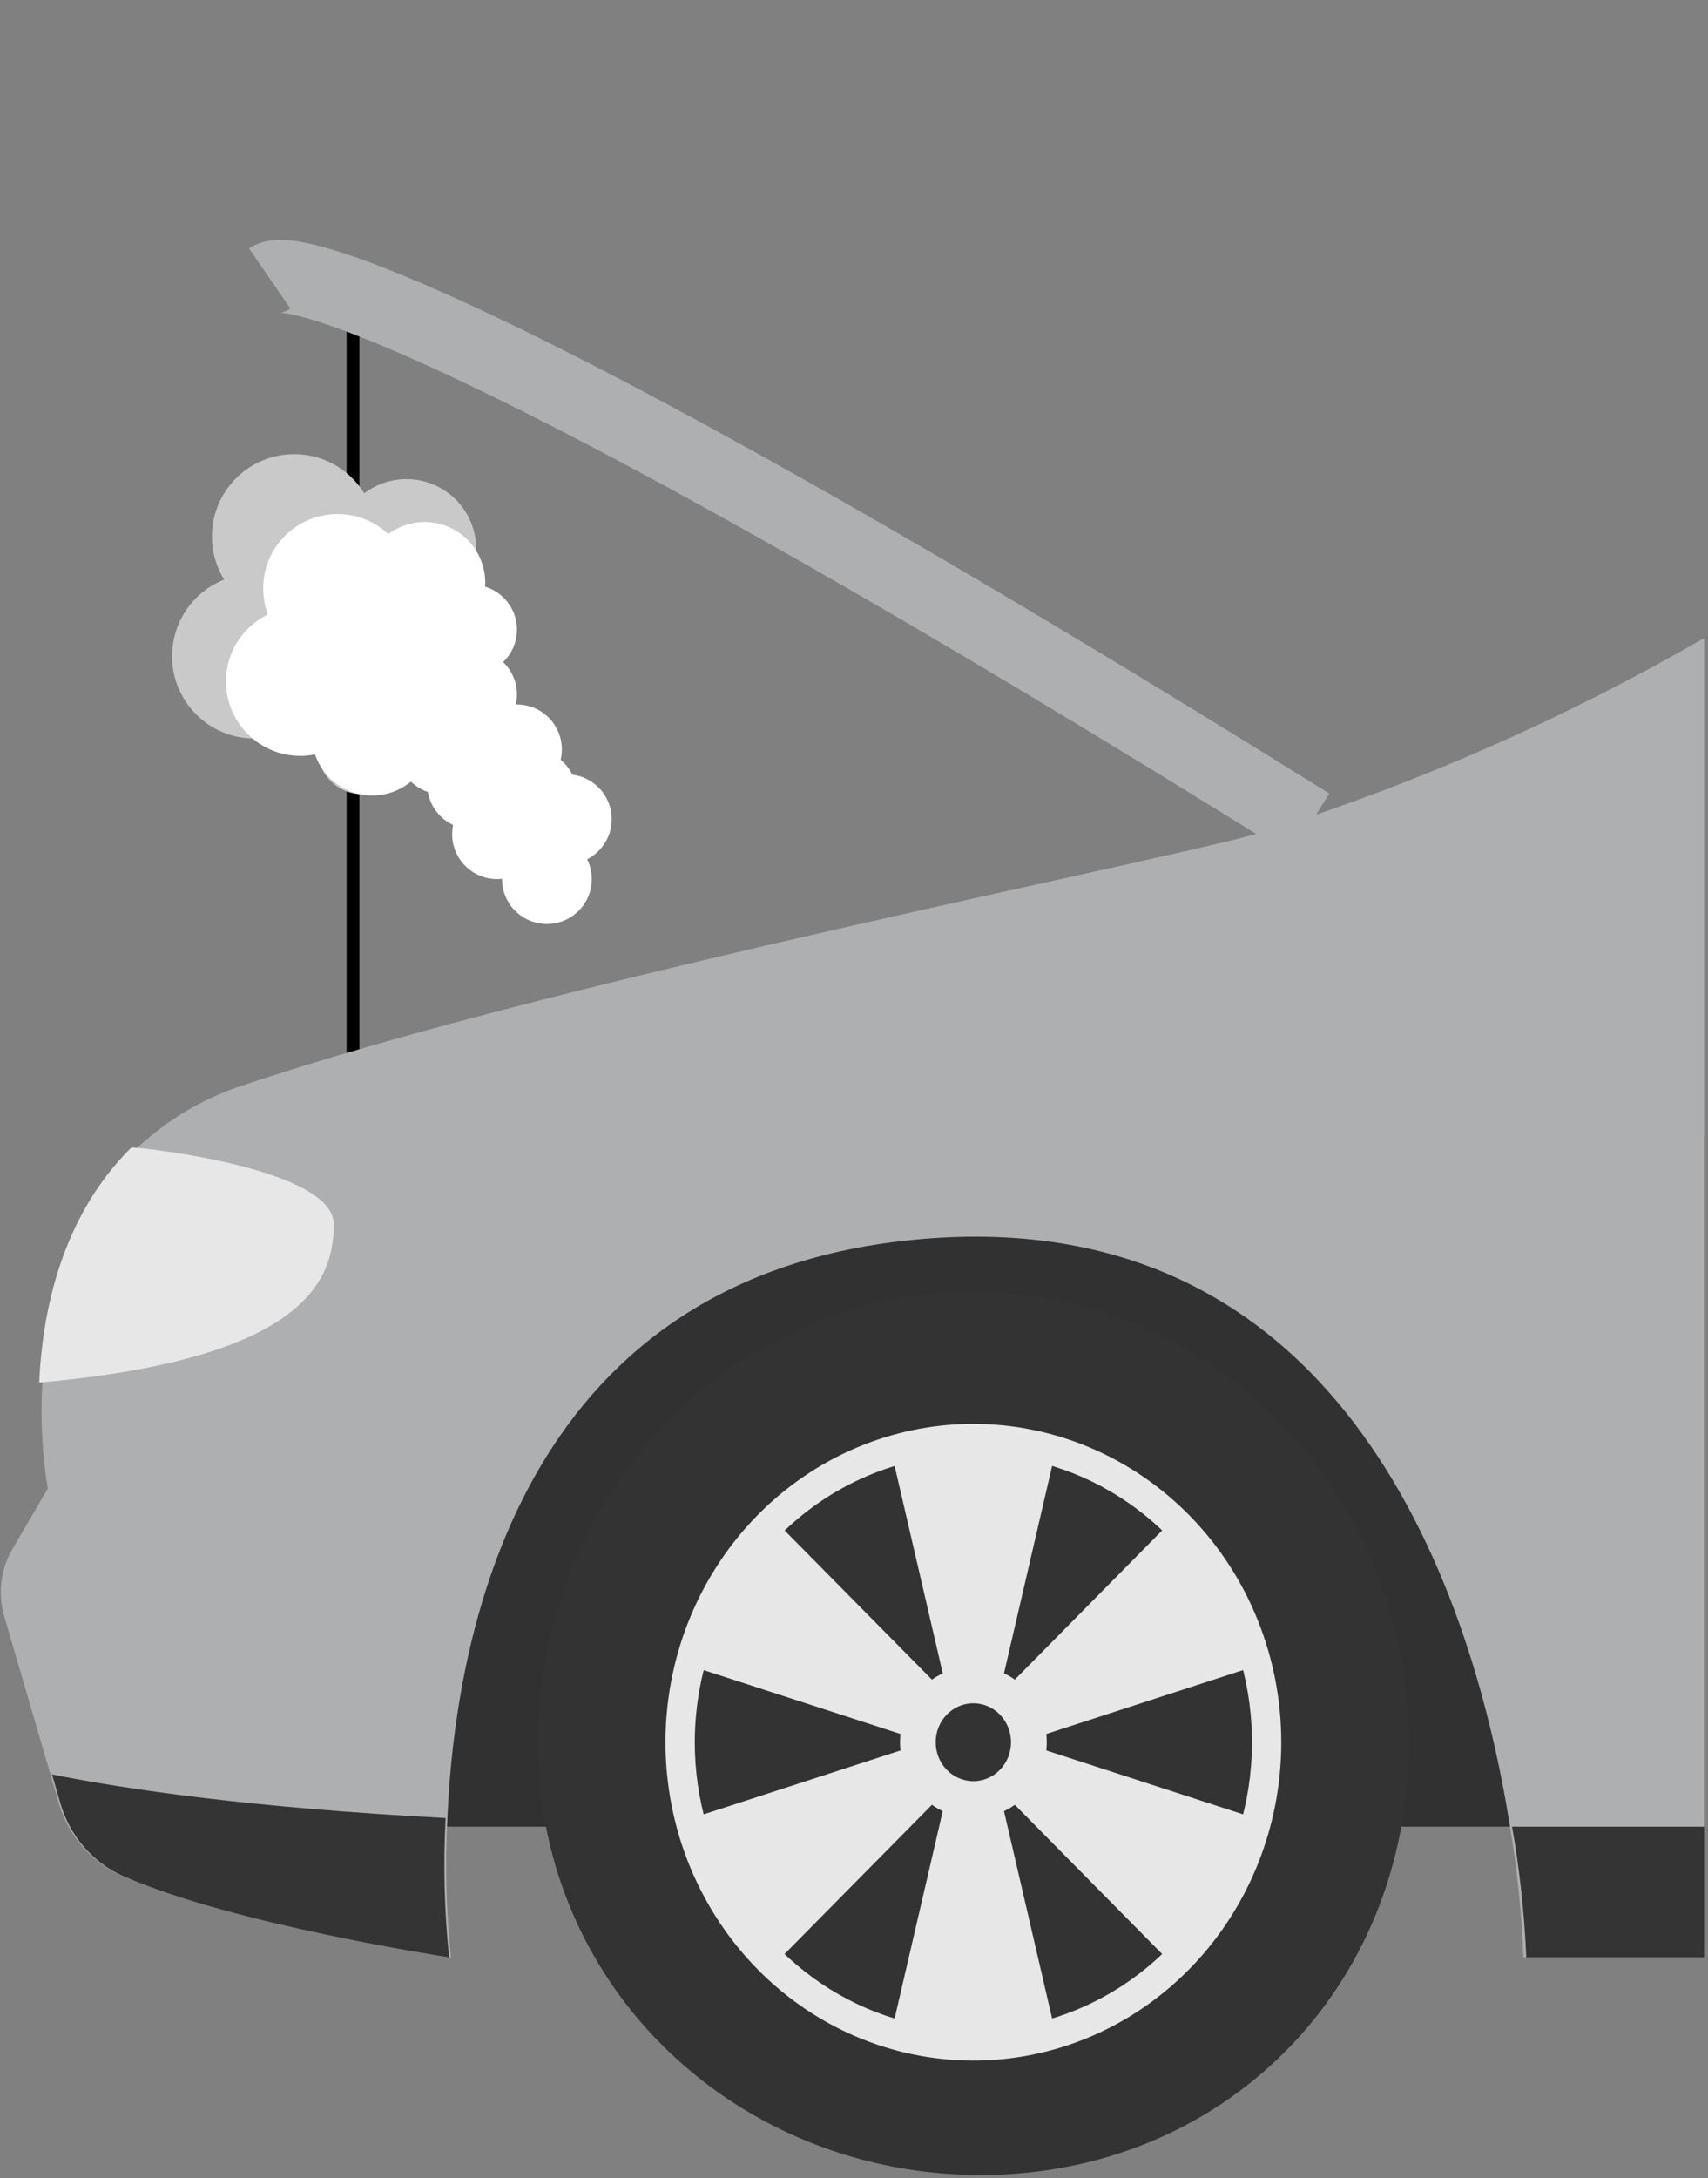 <svg width="164" height="209" viewBox="0 0 164 209" fill="none" xmlns="http://www.w3.org/2000/svg">
<rect x="0" y="0" width="164" height="209" fill="#808080" stroke="none"/>
<path opacity="0.78" d="M25.9 175.289H163.633V145.366V108.857H55.49L25.9 175.289Z" fill="#1C1C1D"/>
<path d="M34.511 31.144H33.281V102.589H34.511V31.144Z" fill="black"/>
<path d="M144.92 174.86C145.649 179.145 146.103 183.476 146.278 187.823H163.634V61.226C150.403 68.867 136.421 75.041 121.923 79.644C114.71 82.065 54.269 93.742 23.401 104.13C19.363 105.424 15.674 107.666 12.626 110.68L12.583 110.723C6.155 117.227 4.353 126.109 4.055 132.896C3.875 136.223 4.053 139.56 4.585 142.847L1.189 148.652C0.63 149.61 0.272 150.677 0.137 151.785C0.002 152.893 0.093 154.018 0.404 155.088L4.841 170.256L5.644 173.005C6.096 174.567 6.878 176.007 7.934 177.222C8.99 178.436 10.294 179.396 11.752 180.032C22.361 184.681 43.3 187.823 43.3 187.823C42.84 183.38 42.726 178.907 42.961 174.446C43.788 155.395 50.725 122.331 88.17 118.927C129.624 115.173 141.524 153.888 144.92 174.86Z" fill="#AEAFB0"/>
<path d="M32.048 117.49C32.048 122.832 29.331 130.389 3.764 132.672C4.071 125.779 5.933 116.759 12.571 110.155L12.615 110.11C13.754 110.11 32.048 112.127 32.048 117.49Z" fill="#E7E7E7"/>
<path d="M43.119 187.823C43.119 187.823 22.363 184.684 11.847 180.041C10.401 179.405 9.109 178.447 8.062 177.233C7.015 176.02 6.24 174.582 5.792 173.021L4.996 170.275C12.293 171.735 24.258 173.479 42.785 174.46C42.551 178.917 42.663 183.385 43.119 187.823V187.823Z" fill="#343435"/>
<path d="M145.188 175.289C145.919 179.433 146.374 183.62 146.55 187.823H163.634V175.289H145.188Z" fill="#343435"/>
<path d="M94.154 208.715C117.245 208.715 135.271 191.043 135.271 167.184C135.271 143.324 116.552 123.982 93.461 123.982C70.371 123.982 51.652 143.324 51.652 167.184C51.652 191.043 71.064 208.715 94.154 208.715Z" fill="#333333"/>
<path d="M93.462 139.542C98.753 139.542 103.925 141.163 108.324 144.2C112.724 147.238 116.152 151.555 118.177 156.606C120.202 161.657 120.732 167.214 119.699 172.577C118.667 177.939 116.119 182.864 112.378 186.73C108.637 190.596 103.87 193.228 98.681 194.295C93.492 195.361 88.113 194.814 83.225 192.722C78.337 190.63 74.159 187.087 71.219 182.541C68.28 177.995 66.711 172.651 66.711 167.184C66.719 159.855 69.54 152.829 74.555 147.647C79.57 142.465 86.37 139.55 93.462 139.542V139.542ZM93.462 136.636C87.615 136.636 81.899 138.428 77.037 141.785C72.176 145.141 68.386 149.912 66.149 155.494C63.911 161.076 63.326 167.218 64.467 173.144C65.607 179.07 68.423 184.513 72.558 188.785C76.692 193.057 81.96 195.967 87.695 197.145C93.43 198.324 99.374 197.719 104.776 195.407C110.178 193.095 114.795 189.179 118.044 184.155C121.292 179.132 123.026 173.226 123.026 167.184C123.026 163.172 122.261 159.2 120.775 155.494C119.29 151.787 117.112 148.42 114.367 145.583C111.621 142.747 108.362 140.497 104.776 138.962C101.189 137.426 97.344 136.636 93.462 136.636V136.636Z" fill="#E7E7E7"/>
<path d="M93.463 174.462C97.353 174.462 100.507 171.203 100.507 167.184C100.507 163.164 97.353 159.906 93.463 159.906C89.573 159.906 86.42 163.164 86.42 167.184C86.42 171.203 89.573 174.462 93.463 174.462Z" fill="#E7E7E7"/>
<path d="M101.621 138.089L94.867 167.184H92.055L85.301 138.089H101.621Z" fill="#E7E7E7"/>
<path d="M85.301 196.278L92.055 167.183H94.867L101.621 196.278H85.301Z" fill="#E7E7E7"/>
<path d="M113.424 189.367L92.738 168.43L94.183 165.938L121.81 174.9L113.424 189.367Z" fill="#E7E7E7"/>
<path d="M73.499 145L94.185 165.937L92.74 168.43L65.113 159.468L73.499 145Z" fill="#E7E7E7"/>
<path d="M65.111 174.9L92.738 165.938L94.183 168.43L73.497 189.367L65.111 174.9Z" fill="#E7E7E7"/>
<path d="M121.81 159.467L94.183 168.43L92.738 165.937L113.424 145L121.81 159.467Z" fill="#E7E7E7"/>
<path d="M93.459 170.921C95.457 170.921 97.076 169.248 97.076 167.184C97.076 165.12 95.457 163.446 93.459 163.446C91.461 163.446 89.842 165.12 89.842 167.184C89.842 169.248 91.461 170.921 93.459 170.921Z" fill="#333333"/>
<path d="M25.901 26.728C28.406 25.005 51.889 33.069 125.786 79.118" stroke="#AEAFB0" stroke-width="7"/>
<circle cx="24.422" cy="62.97" r="7.899" fill="#C9C9C9"/>
<circle cx="39.024" cy="52.678" r="6.702" fill="#C9C9C9"/>
<circle cx="34.799" cy="71.911" r="4.308" fill="#C9C9C9"/>
<circle cx="52.514" cy="84.358" r="4.308" fill="white"/>
<circle cx="47.724" cy="80.049" r="4.308" fill="white"/>
<circle cx="54.426" cy="78.613" r="4.308" fill="white"/>
<circle cx="45.33" cy="66.645" r="4.308" fill="white"/>
<circle cx="45.33" cy="60.422" r="4.308" fill="white"/>
<circle cx="49.639" cy="71.911" r="4.308" fill="white"/>
<circle cx="49.16" cy="77.656" r="4.308" fill="white"/>
<circle cx="51.076" cy="76.219" r="4.308" fill="white"/>
<circle cx="42.461" cy="71.911" r="4.308" fill="white"/>
<circle cx="45.33" cy="75.262" r="4.308" fill="white"/>
<ellipse cx="38.151" cy="64.491" rx="7.181" ry="7.42" fill="white"/>
<circle cx="28.25" cy="51.481" r="7.899" fill="#C9C9C9"/>
<circle cx="32.411" cy="56.469" r="7.141" fill="white"/>
<path d="M46.461 57.131C45.785 60.271 42.691 62.269 39.551 61.593C36.411 60.917 34.413 57.824 35.089 54.684C35.765 51.544 38.858 49.546 41.998 50.221C45.139 50.897 47.136 53.991 46.461 57.131Z" fill="white"/>
<circle cx="35.753" cy="61.593" r="5.816" transform="rotate(12.145 35.753 61.593)" fill="white"/>
<circle cx="35.753" cy="70.519" r="5.816" transform="rotate(12.145 35.753 70.519)" fill="white"/>
<circle cx="28.842" cy="65.395" r="7.141" fill="white"/>
</svg>
